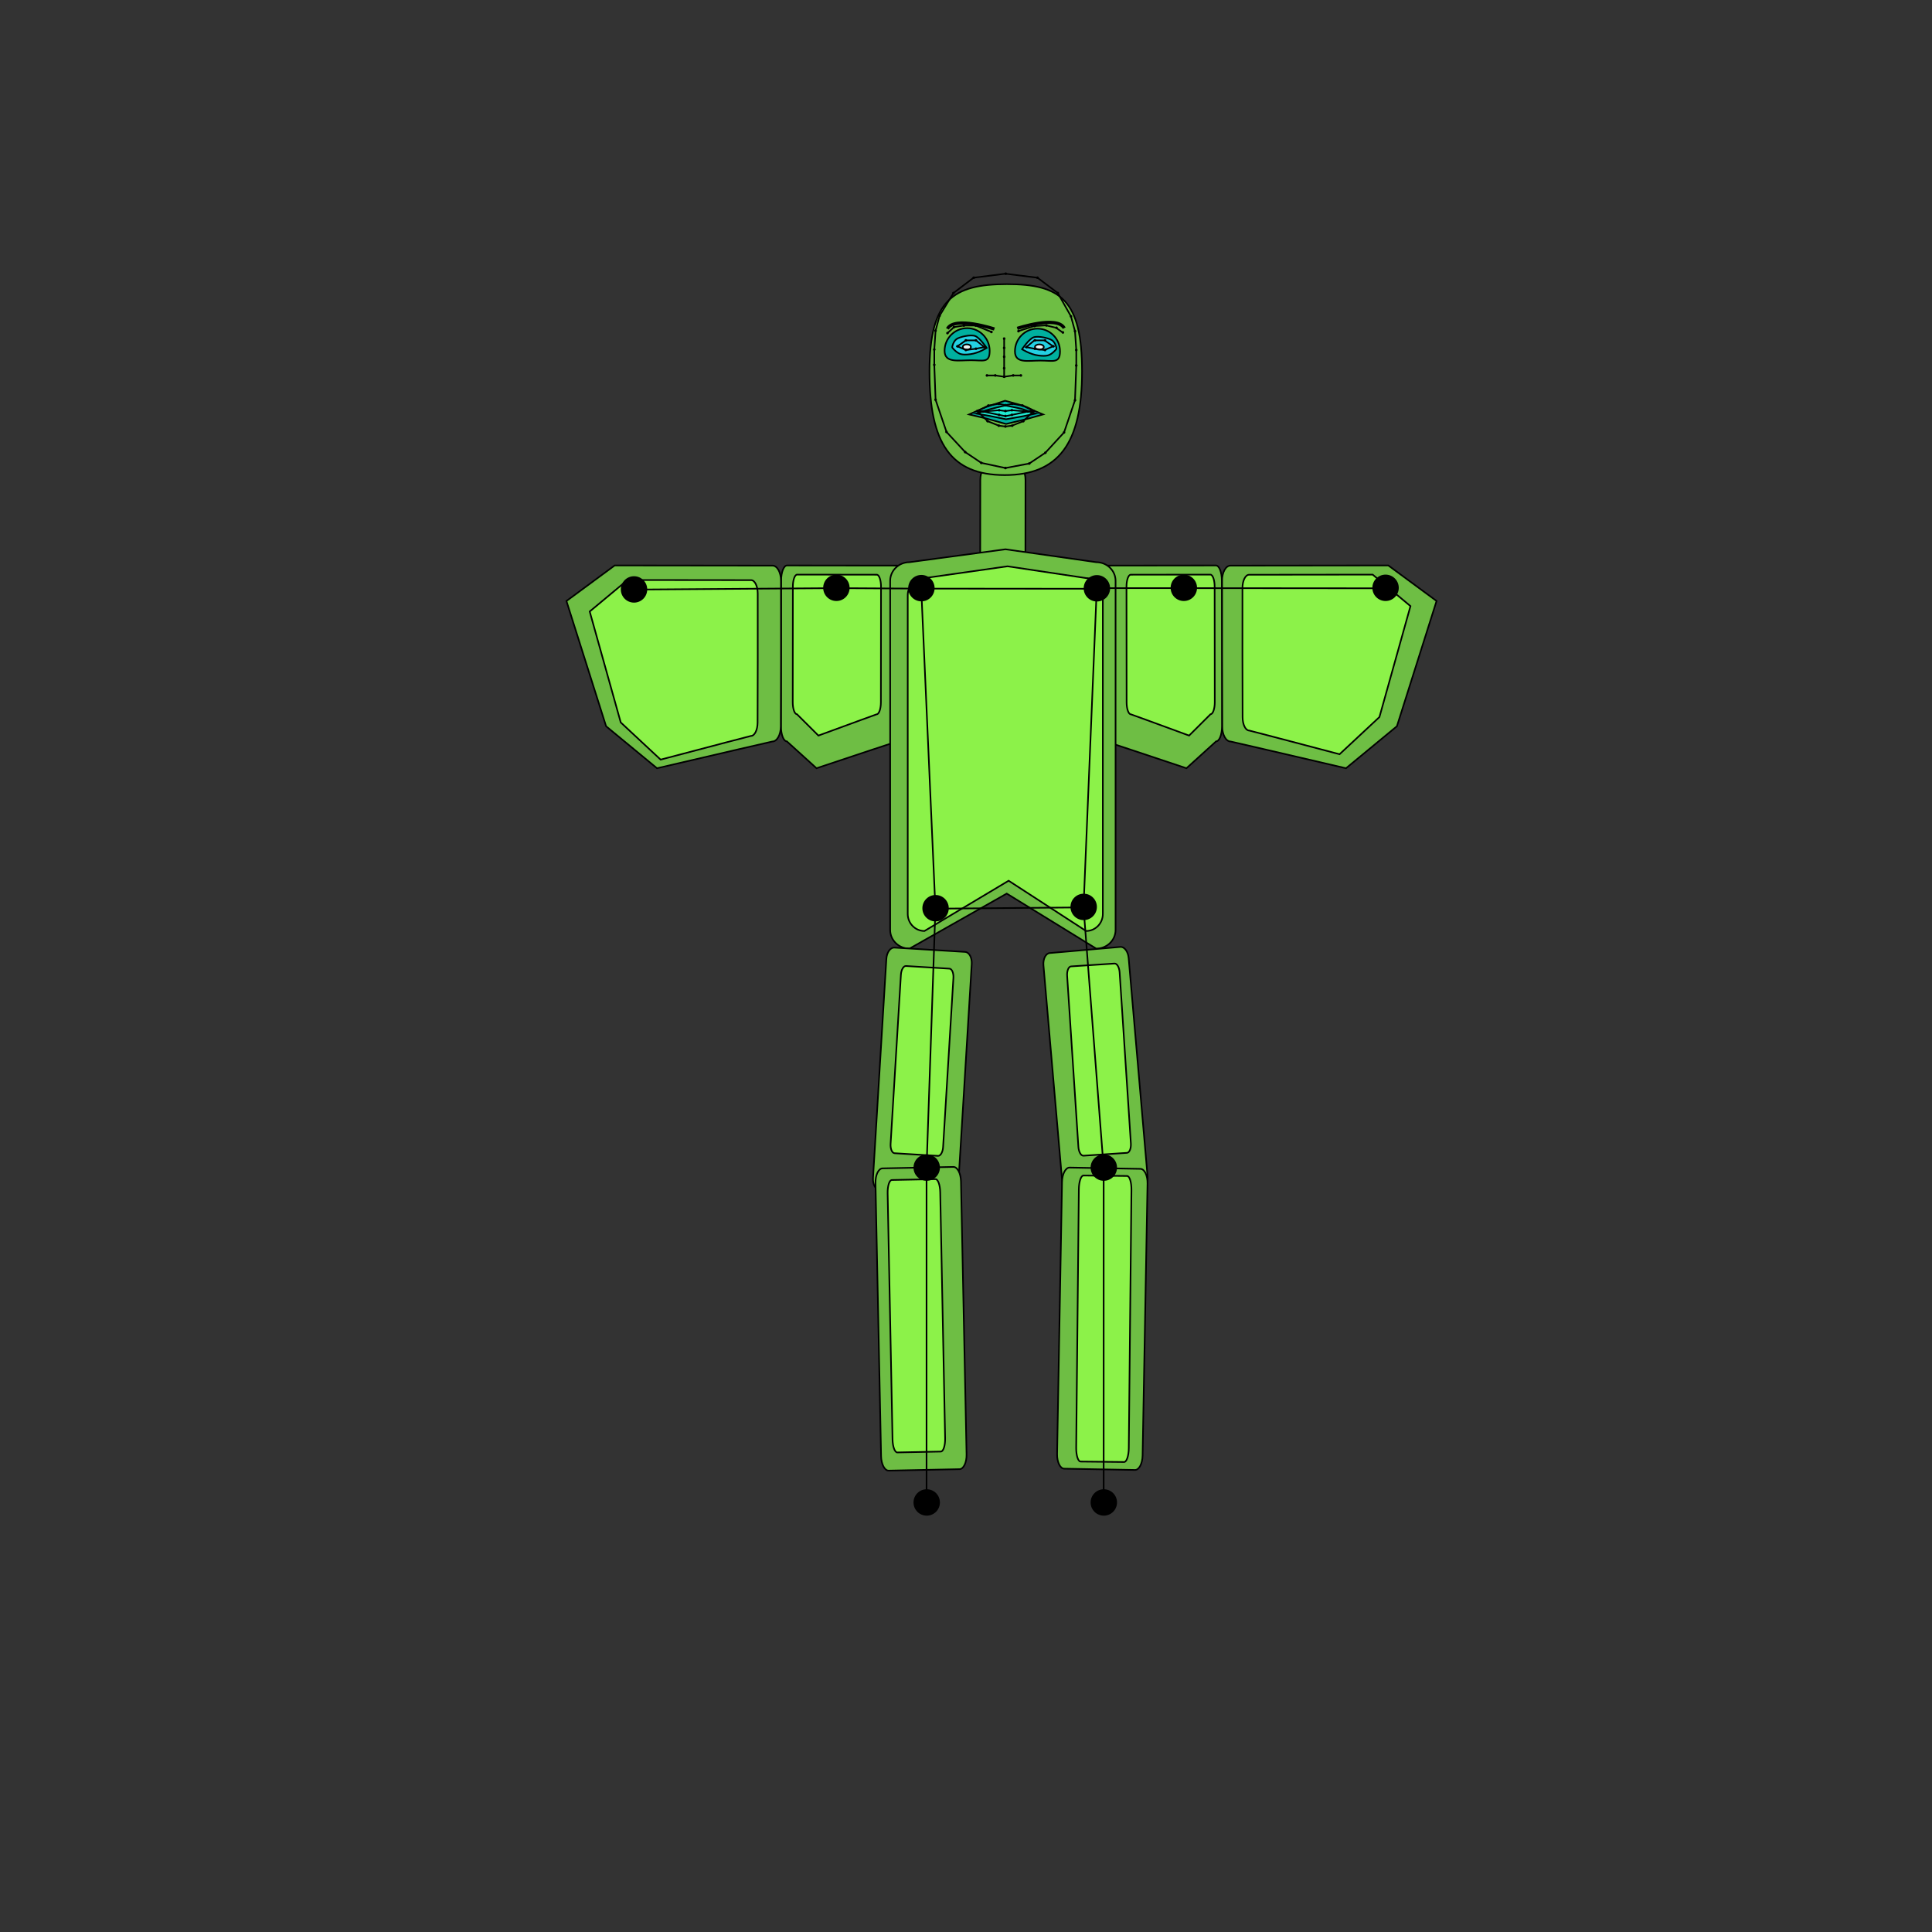 <?xml version="1.0" encoding="utf-8"?>
<!-- Generator: Adobe Illustrator 17.0.0, SVG Export Plug-In . SVG Version: 6.00 Build 0)  -->
<!DOCTYPE svg PUBLIC "-//W3C//DTD SVG 1.1//EN" "http://www.w3.org/Graphics/SVG/1.1/DTD/svg11.dtd">
<svg version="1.1" id="Layer_1" xmlns="http://www.w3.org/2000/svg" xmlns:xlink="http://www.w3.org/1999/xlink" x="0px" y="0px"
	 width="1200px" height="1200px" viewBox="0 0 1200 1200" enable-background="new 0 0 1200 1200" xml:space="preserve">
<rect x="0" y="0" width="1200" height="1200" fill="#333333" stroke="none"/>
<g id="illustration">
	<path fill="#6EBE44" stroke="#000000" stroke-miterlimit="10" d="M488.729,460.463c-2.023-0.002-3.659-4.196-3.653-9.368
		l0.045-40.888l0.054-49.627c0.006-5.171,1.65-9.362,3.674-9.36l68.507,0.075c2.023,0.002,3.659,4.196,3.653,9.368l-0.047,43.307
		l-0.052,47.209c-0.006,5.171-1.65,9.362-3.674,9.36l-14.07,4.629l-36,12L488.729,460.463z"/>
	<path fill="#8CF249" stroke="#000000" stroke-miterlimit="10" d="M495.021,443.619c-1.461-0.002-2.641-3.331-2.637-7.436
		l0.035-32.456l0.043-39.393c0.004-4.105,1.192-7.431,2.653-7.43l49.46,0.054c1.461,0.002,2.641,3.331,2.637,7.436l-0.038,34.376
		l-0.041,37.473c-0.005,4.105-1.192,7.431-2.653,7.43l-10.159,3.676l-25.992,9.528L495.021,443.619z"/>
	<path fill="#6EBE44" stroke="#000000" stroke-miterlimit="10" d="M408.082,477.167l51.507-11.983l20.131-4.623
		c2.895,0.003,5.247-4.187,5.252-9.358l0.121-44.011l-0.022-46.505c0.006-5.171-2.337-9.366-5.232-9.369l-98.028-0.107
		L351.833,373.3l24.626,77.785L408.082,477.167z"/>
	<path fill="#8CF249" stroke="#000000" stroke-miterlimit="10" d="M410.322,471.817l40.343-10.62l15.768-4.097
		c2.268,0.002,4.11-3.709,4.115-8.29l0.1-38.984l-0.012-41.193c0.005-4.581-1.829-8.296-4.097-8.299l-76.779-0.084l-23.482,19.569
		l19.279,68.898L410.322,471.817z"/>
	<path fill="#6EBE44" stroke="#000000" stroke-miterlimit="10" d="M836.021,477.167l-51.507-11.983l-20.131-4.623
		c-2.895,0.003-5.247-4.187-5.252-9.358l-0.121-44.011l0.022-46.505c-0.006-5.171,2.337-9.366,5.232-9.369l98.028-0.107
		l29.978,22.089l-24.626,77.785L836.021,477.167z"/>
	<path fill="#6EBE44" stroke="#000000" stroke-miterlimit="10" d="M755.356,460.463c2.023-0.002,3.659-4.196,3.653-9.368
		l-0.045-40.888l-0.054-49.627c-0.006-5.171-1.65-9.362-3.674-9.36l-68.507,0.075c-2.023,0.002-3.659,4.196-3.653,9.368
		l0.047,43.307l0.052,47.209c0.006,5.171,1.65,9.362,3.674,9.36l14.07,4.629l36,12L755.356,460.463z"/>
	<path fill="#6EBE44" stroke="#000000" stroke-miterlimit="10" d="M610.185,353.736c-0.749-0.001-1.353-2.331-1.35-5.205
		l0.025-22.724l0.03-27.581c0.003-2.874,0.613-5.203,1.361-5.202L621.4,282l14.204,11.052c0.749,0.001,1.353,2.331,1.35,5.205
		l-0.026,24.068l-0.029,26.236c-0.003,2.874-0.613,5.203-1.361,5.202L610.185,353.736z"/>
	<path fill="#6EBE44" stroke="#000000" stroke-miterlimit="10" d="M692.9,577.605c0,6.404-5.373,11.595-12,11.595l-55.6-34.192
		L564.9,589.2c-6.627,0-12-5.191-12-11.595V360.783c0-6.404,5.373-11.595,12-11.595l59.6-8.022l56.4,8.022
		c6.627,0,12,5.191,12,11.595V577.605z"/>
	<path fill="#8CF249" stroke="#000000" stroke-miterlimit="10" d="M684.993,567.669c0,5.848-4.651,10.589-10.387,10.589
		l-48.128-31.226l-52.283,31.226c-5.737,0-10.387-4.741-10.387-10.589V369.656c0-5.848,4.651-10.589,10.387-10.589l51.59-7.326
		l48.82,7.326c5.737,0,10.387,4.741,10.387,10.589V567.669z"/>
	<path fill="#6EBE44" stroke="#000000" stroke-miterlimit="10" d="M577.325,230.833c0,44.587,13.346,64.25,46.736,64.25
		s48.014-19.663,48.014-64.25S658.79,176.5,625.4,176.5C592.01,176.5,577.325,186.246,577.325,230.833z"/>
	<path fill="#6EBE44" stroke="#000000" stroke-miterlimit="10" d="M648.117,599.612c-0.348-4.011,1.401-7.438,3.905-7.655
		l19.802-1.716l24.034-2.083c2.505-0.217,4.817,2.858,5.164,6.869l11.768,135.798c0.348,4.011-1.401,7.438-3.905,7.655
		l-20.973,1.818l-22.863,1.981c-2.505,0.217-4.817-2.858-5.164-6.869L648.117,599.612z"/>
	<path fill="#6EBE44" stroke="#000000" stroke-miterlimit="10" d="M659.649,734.153c0.09-4.99,2.201-8.998,4.715-8.952l19.873,0.36
		l24.12,0.437c2.513,0.046,4.478,4.127,4.387,9.117l-3.063,168.948c-0.09,4.99-2.201,8.998-4.715,8.952l-21.048-0.382l-22.945-0.416
		c-2.513-0.046-4.478-4.127-4.387-9.117L659.649,734.153z"/>
	<path fill="#8CF249" stroke="#000000" stroke-miterlimit="10" d="M662.822,606.11c-0.206-3.137,0.878-5.763,2.421-5.864
		l12.201-0.802l14.808-0.973c1.543-0.101,2.961,2.36,3.167,5.497l6.982,106.223c0.206,3.137-0.878,5.763-2.421,5.864l-12.922,0.849
		l-14.087,0.926c-1.543,0.101-2.961-2.359-3.167-5.497L662.822,606.11z"/>
	<path fill="#6EBE44" stroke="#000000" stroke-miterlimit="10" d="M550.542,595.577c0.245-4.018,2.477-7.152,4.987-6.999
		l19.839,1.209l24.08,1.467c2.509,0.153,4.345,3.534,4.1,7.553l-8.29,136.055c-0.245,4.018-2.477,7.152-4.987,6.999l-21.013-1.28
		l-22.906-1.396c-2.509-0.153-4.345-3.534-4.1-7.552L550.542,595.577z"/>
	<path fill="#8CF249" stroke="#000000" stroke-miterlimit="10" d="M559.569,605.449c0.189-3.102,1.594-5.541,3.137-5.447
		l12.204,0.744l14.813,0.903c1.544,0.094,2.642,2.685,2.453,5.788l-6.401,105.045c-0.189,3.102-1.594,5.541-3.137,5.447
		l-12.926-0.788l-14.091-0.859c-1.544-0.094-2.642-2.685-2.453-5.788L559.569,605.449z"/>
	<path fill="#6EBE44" stroke="#000000" stroke-miterlimit="10" d="M543.783,734.855c-0.103-5.009,1.852-9.111,4.365-9.162
		l19.872-0.407l24.119-0.494c2.513-0.052,4.634,3.967,4.737,8.976l3.475,169.593c0.103,5.009-1.852,9.111-4.365,9.162l-21.047,0.431
		l-22.944,0.47c-2.513,0.051-4.634-3.967-4.737-8.976L543.783,734.855z"/>
	<path fill="#8CF249" stroke="#000000" stroke-miterlimit="10" d="M551.326,741.146c-0.09-4.515,1.091-8.199,2.637-8.23
		l12.225-0.243l14.837-0.295c1.546-0.031,2.872,3.604,2.962,8.119l3.041,152.862c0.09,4.515-1.091,8.199-2.637,8.23l-12.948,0.258
		l-14.114,0.281c-1.546,0.031-2.872-3.604-2.962-8.119L551.326,741.146z"/>
	<path fill="#8CF249" stroke="#000000" stroke-miterlimit="10" d="M670.092,738.695c0.049-4.74,1.342-8.57,2.888-8.554l12.226,0.126
		l14.839,0.152c1.546,0.016,2.76,3.871,2.712,8.611l-1.649,160.49c-0.049,4.74-1.342,8.569-2.888,8.554l-12.95-0.133l-14.116-0.145
		c-1.546-0.016-2.76-3.871-2.712-8.611L670.092,738.695z"/>
	<path fill="#24D0E2" stroke="#000000" stroke-miterlimit="10" d="M696.952,360.249"/>
	<path fill="#00B09F" stroke="#000000" stroke-miterlimit="10" d="M614.7,217.9c0,7.769-3.918,5.85-11.65,5.85
		c-7.732,0-16.35,1.919-16.35-5.85s6.268-14.067,14-14.067S614.7,210.131,614.7,217.9z"/>
	<path fill="#00B09F" stroke="#000000" stroke-miterlimit="10" d="M658.4,218.2c0,7.769-4.468,5.76-12.2,5.76s-15.8,2.009-15.8-5.76
		s6.268-14.067,14-14.067S658.4,210.431,658.4,218.2z"/>
	<path fill="#00B09F" stroke="#000000" stroke-miterlimit="10" d="M624.7,247.833"/>
	<path fill="none" stroke="#000000" stroke-width="2" stroke-miterlimit="10" d="M631.847,203.972c0,0,24.853-8.289,29.153-0.139"/>
	<path fill="none" stroke="#000000" stroke-width="2" stroke-miterlimit="10" d="M617.626,204.363c0,0-24.853-8.289-29.153-0.139"/>
	<path fill="#24D0E2" stroke="#000000" stroke-miterlimit="10" d="M634.8,216.9c0,0,4.867,3.2,10.2,3.9
		c5.333,0.7,6.667-0.3,7.833-0.967c1.167-0.667,3.233-2.8,3.367-3.233s-0.7-3.8-2.7-5.2s-8.667-2.9-11.5-1.9
		S634.8,216.9,634.8,216.9z"/>
	<path fill="#24D0E2" stroke="#000000" stroke-miterlimit="10" d="M612.857,216.093c0,0-4.867,3.2-10.2,3.9
		c-5.333,0.7-6.667-0.3-7.833-0.967c-1.167-0.667-3.233-2.8-3.367-3.233s0.7-3.8,2.7-5.2c2-1.4,8.667-2.9,11.5-1.9
		S612.857,216.093,612.857,216.093z"/>
	<g>
		<path fill="#24D0E2" d="M623.667,236.333"/>
	</g>
	<g>
		<path fill="#24D0E2" d="M623.667,207"/>
	</g>
	<g>
		<path fill="#24D0E2" d="M613.445,234.046"/>
	</g>
	<g>
		<path fill="#24D0E2" d="M634.028,233.954"/>
	</g>
	<path fill="#8CF249" stroke="#000000" stroke-miterlimit="10" d="M751.877,443.619c1.461-0.002,2.641-3.331,2.637-7.436
		l-0.035-32.456l-0.043-39.393c-0.004-4.105-1.192-7.431-2.653-7.43l-49.46,0.054c-1.461,0.002-2.641,3.331-2.637,7.436
		l0.038,34.376l0.041,37.473c0.004,4.105,1.192,7.431,2.653,7.43l10.159,3.676l25.992,9.528L751.877,443.619z"/>
	<path fill="#8CF249" stroke="#000000" stroke-miterlimit="10" d="M832.026,468.467l-40.343-10.62l-15.768-4.097
		c-2.268,0.002-4.11-3.709-4.115-8.29l-0.1-38.984l0.012-41.193c-0.005-4.581,1.829-8.296,4.097-8.299l76.779-0.084l23.482,19.569
		l-19.279,68.898L832.026,468.467z"/>
	<path fill="#00B09F" stroke="#000000" stroke-miterlimit="10" d="M647.833,257.411c-13.409-5.46-4.718-3.468-23.531-8.511
		c-12.785,4.229-10.494,3.135-22.403,8.511l10.422,2.45l12.544,3.473l13.511-3.256L647.833,257.411z"/>
	<path fill="#1FEAD1" stroke="#000000" stroke-miterlimit="10" d="M643.344,256.885c-10.787-3.243-3.796-2.06-18.931-5.055
		c-10.286,2.512-8.443,1.862-18.023,5.055l8.385,1.455l10.092,2.063l10.87-1.934L643.344,256.885z"/>
	<ellipse fill="#EAF4F4" stroke="#000000" stroke-miterlimit="10" cx="645.581" cy="215.532" rx="2.748" ry="1.635"/>
	<ellipse fill="#EAF4F4" stroke="#000000" stroke-miterlimit="10" cx="600.525" cy="215.532" rx="2.525" ry="1.635"/>
</g>
<g id="skeleton_1_">
	<circle id="rightShoulder" cx="572.3" cy="365.3" r="8.2"/>
	<circle id="rightElbow" cx="519.5" cy="365.1" r="8.2"/>
	<circle id="rightWrist" cx="393.8" cy="366.1" r="8.2"/>
	<circle id="rightHip" cx="581.1" cy="564.1" r="8.2"/>
	<circle id="rightKnee" cx="575.6" cy="725.2" r="8.2"/>
	<circle id="rightAnkle" cx="575.6" cy="933.2" r="8.2"/>
	<circle id="leftShoulder" cx="681.3" cy="365.4" r="8.2"/>
	<circle id="leftElbow" cx="735.3" cy="365.1" r="8.2"/>
	<circle id="leftWrist" cx="860.6" cy="365.1" r="8.2"/>
	<circle id="leftHip" cx="673.1" cy="563.3" r="8.2"/>
	<circle id="leftKnee" cx="685.6" cy="725.2" r="8.2"/>
	<circle id="leftAnkle" cx="685.6" cy="933.2" r="8.2"/>
	<polygon fill="none" stroke="#000000" stroke-miterlimit="10" points="572.2,365.6 581,564.4 673,563.6 681.2,365.7 	"/>
	<polyline fill="none" stroke="#000000" stroke-miterlimit="10" points="571.2,365.6 519.2,365.3 393.6,366.2 	"/>
	<polyline fill="none" stroke="#000000" stroke-miterlimit="10" points="682.7,365.3 735.5,365.3 860.7,365.4 	"/>
	<polyline fill="none" stroke="#000000" stroke-miterlimit="10" points="581,564.4 575.5,725.5 575.5,933.5 	"/>
	<polyline fill="none" stroke="#000000" stroke-miterlimit="10" points="673,563.6 685.5,725.5 685.5,933.5 	"/>
	<circle id="rightEye0" cx="594.7" cy="215.1" r="0.8"/>
	<circle id="rightBrow1" cx="592.5" cy="203.2" r="0.8"/>
	<circle id="rightBrow4" cx="615.8" cy="206.2" r="0.8"/>
	<circle id="nose1" cx="623.7" cy="216.1" r="0.8"/>
	<circle id="rightBrow3" cx="606" cy="202.2" r="0.8"/>
	<circle id="rightEye1" cx="599.9" cy="211.4" r="0.8"/>
	<circle id="rightBrow0" cx="588.5" cy="206.9" r="0.8"/>
	<circle id="rightBrow2" cx="598.7" cy="202.2" r="0.8"/>
	<circle id="rightEye5" cx="599.9" cy="217.4" r="0.8"/>
	<circle id="rightEye2" cx="606.2" cy="211.4" r="0.8"/>
	<circle id="rightEye3" cx="611.4" cy="215.6" r="0.8"/>
	<circle id="nose0" cx="623.7" cy="210.3" r="0.8"/>
	<circle id="nose3" cx="623.7" cy="228.7" r="0.8"/>
	<circle id="rightNose0" cx="613" cy="233.2" r="0.8"/>
	<circle id="rightMouthCorner" cx="607" cy="255.3" r="0.8"/>
	<circle id="rightNose1" cx="618.2" cy="233.2" r="0.8"/>
	<circle id="rightUpperLipTop0" cx="613.9" cy="251.9" r="0.8"/>
	<circle id="nose2" cx="623.7" cy="221.6" r="0.8"/>
	<circle id="nose4" cx="623.7" cy="234" r="0.8"/>
	<circle id="upperLipTopMid" cx="624.5" cy="251.7" r="0.8"/>
	<circle id="rightUpperLipTop1" cx="620.4" cy="250.8" r="0.8"/>
	<path id="rightMiddleLip" d="M610.6,254.8c0.4,0,0.8,0.4,0.8,0.8c0,0.4-0.4,0.8-0.8,0.8s-0.8-0.4-0.8-0.8S610.2,254.8,610.6,254.8z
		"/>
	<circle id="lowerLipBottomMid" cx="624.5" cy="264.9" r="0.8"/>
	<circle id="upperLipBottomMid" cx="624.5" cy="255.3" r="0.8"/>
	<circle id="lowerLipTopMid" cx="624.5" cy="258.4" r="0.8"/>
	<circle id="rightUpperLipBottom1" cx="620.6" cy="254.8" r="0.8"/>
	<circle id="rightLowerLipTop0" cx="620.6" cy="257.7" r="0.8"/>
	<circle id="rightLowerLipBottom1" cx="620.4" cy="264.4" r="0.8"/>
	<circle id="rightLowerLipBottom0" cx="613.4" cy="261.6" r="0.8"/>
	<circle id="rightEye4" cx="606.2" cy="216.6" r="0.8"/>
	<circle id="jawMid" cx="624.5" cy="290.7" r="0.8"/>
	<circle id="rightJaw7" cx="609.5" cy="287.5" r="0.8"/>
	<circle id="rightJaw6" cx="599.5" cy="280.8" r="0.8"/>
	<circle id="rightJaw5" cx="587.9" cy="268.3" r="0.8"/>
	<circle id="rightJaw4" cx="581.1" cy="248.3" r="0.8"/>
	<circle id="rightJaw3" cx="580.3" cy="226.6" r="0.8"/>
	<circle id="rightJaw2" cx="580.3" cy="217.1" r="0.8"/>
	<circle id="rightJaw1" cx="581.1" cy="205.4" r="0.8"/>
	<circle id="rightJaw0" cx="583.6" cy="196.1" r="0.8"/>
	<circle id="topMid" cx="624.7" cy="170" r="0.8"/>
	<circle id="leftTop0" cx="644.4" cy="172.5" r="0.8"/>
	<circle id="leftTop1" cx="657" cy="182" r="0.8"/>
	<circle id="leftEye0" cx="654.3" cy="215.1" r="0.8"/>
	<circle id="leftBrow1" cx="656.2" cy="203.6" r="0.8"/>
	<circle id="leftBrow4" cx="632.6" cy="205.7" r="0.8"/>
	<circle id="leftBrow3" cx="642.6" cy="202.5" r="0.8"/>
	<circle id="leftEye1" cx="649.1" cy="211.4" r="0.8"/>
	<circle id="leftBrow0" cx="660.2" cy="206.5" r="0.8"/>
	<circle id="leftBrow2" cx="649.9" cy="202.1" r="0.8"/>
	<circle id="leftEye5" cx="649.1" cy="217.4" r="0.8"/>
	<circle id="leftEye2" cx="642.8" cy="211.4" r="0.8"/>
	<circle id="leftEye3" cx="637.6" cy="215.6" r="0.8"/>
	<circle id="leftNose0" cx="634.1" cy="233.2" r="0.8"/>
	<circle id="leftMouthCorner" cx="642" cy="255.3" r="0.8"/>
	<circle id="leftNose1" cx="629.3" cy="233.2" r="0.8"/>
	<circle id="leftUpperLipTop0" cx="635.1" cy="251.9" r="0.8"/>
	<circle id="leftUpperLipTop1" cx="628.7" cy="250.8" r="0.8"/>
	<path id="leftMiddleLip" d="M638.4,254.8c0.4,0,0.8,0.4,0.8,0.8c0,0.4-0.4,0.8-0.8,0.8s-0.8-0.4-0.8-0.8S638,254.8,638.4,254.8z"/>
	<circle id="leftUpperLipBottom1" cx="628.5" cy="254.8" r="0.8"/>
	<circle id="leftLowerLipTop0" cx="628.5" cy="257.7" r="0.8"/>
	<circle id="leftLowerLipBottom1" cx="628.7" cy="264.4" r="0.8"/>
	<circle id="leftLowerLipBottom0" cx="635.6" cy="261.6" r="0.8"/>
	<circle id="leftEye4" cx="642.8" cy="216.6" r="0.8"/>
	<circle id="leftJaw7" cx="639.3" cy="287.9" r="0.8"/>
	<circle id="leftJaw6" cx="649.3" cy="281.2" r="0.8"/>
	<circle id="leftJaw5" cx="660.9" cy="268.6" r="0.8"/>
	<circle id="leftJaw4" cx="667.7" cy="248.6" r="0.8"/>
	<circle id="leftJaw3" cx="668.5" cy="227" r="0.8"/>
	<circle id="leftJaw2" cx="668.5" cy="217.4" r="0.8"/>
	<circle id="leftJaw1" cx="667.7" cy="205.7" r="0.8"/>
	<circle id="leftJaw0" cx="665.2" cy="196.5" r="0.8"/>
	<polyline fill="none" stroke="#000000" stroke-miterlimit="10" points="624.5,170 604.7,172.5 592.2,182 583.6,196.1 581.1,205.4 
		580.3,217.1 580.3,226.6 581.1,248.3 587.9,268.3 599.5,280.8 609.5,287.5 624.5,290.7 639.3,287.9 649.3,281.2 660.9,268.6 
		667.7,248.6 668.5,227 668.5,217.4 667.7,205.7 665.2,196.5 657,182 644.4,172.5 624.5,170 	"/>
	<polyline fill="none" stroke="#000000" stroke-miterlimit="10" points="588.5,206.9 592.5,203.2 598.7,202.2 606,202.2 
		615.8,206.2 	"/>
	<polygon fill="none" stroke="#000000" stroke-miterlimit="10" points="594.7,215.1 599.9,211.4 606.2,211.4 611.4,215.6 
		606.2,216.6 599.9,217.4 	"/>
	<polyline fill="none" stroke="#000000" stroke-miterlimit="10" points="613,233.2 618.2,233.2 623.7,234 623.7,228.7 623.7,221.6 
		623.7,216.1 623.7,210.3 	"/>
	<polyline fill="none" stroke="#000000" stroke-miterlimit="10" points="660,206.5 656,203.6 649.7,202.1 642.4,202.5 632.4,205.7 	
		"/>
	<polygon fill="none" stroke="#000000" stroke-miterlimit="10" points="654.1,215.1 648.8,211.4 642.5,211.4 637.4,215.6 
		642.5,216.6 648.8,217.4 	"/>
	<polyline fill="none" stroke="#000000" stroke-miterlimit="10" points="634.1,233.2 629.1,233.2 623.7,234 	"/>
	<polygon fill="none" stroke="#000000" stroke-miterlimit="10" points="607,255.3 613.9,251.9 620.4,250.8 624.5,251.7 628.7,250.8 
		635.1,251.9 642,255.3 635.6,261.6 628.5,264.4 624.5,264.9 620.4,264.4 613.4,261.6 	"/>
	<polyline fill="none" stroke="#000000" stroke-miterlimit="10" points="607,255.3 610.6,255.6 620.6,254.8 624.5,255.3 
		628.5,254.8 638.4,255.6 642,255.3 	"/>
	<polyline fill="none" stroke="#000000" stroke-miterlimit="10" points="607,255.3 610.6,255.6 620.6,257.7 624.5,258.5 
		628.5,257.7 638.4,255.6 642,255.3 	"/>
	<circle id="rightTop0" cx="604.8" cy="172.5" r="0.8"/>
	<circle id="rightTop1" cx="592.2" cy="182" r="0.8"/>
</g>
</svg>
